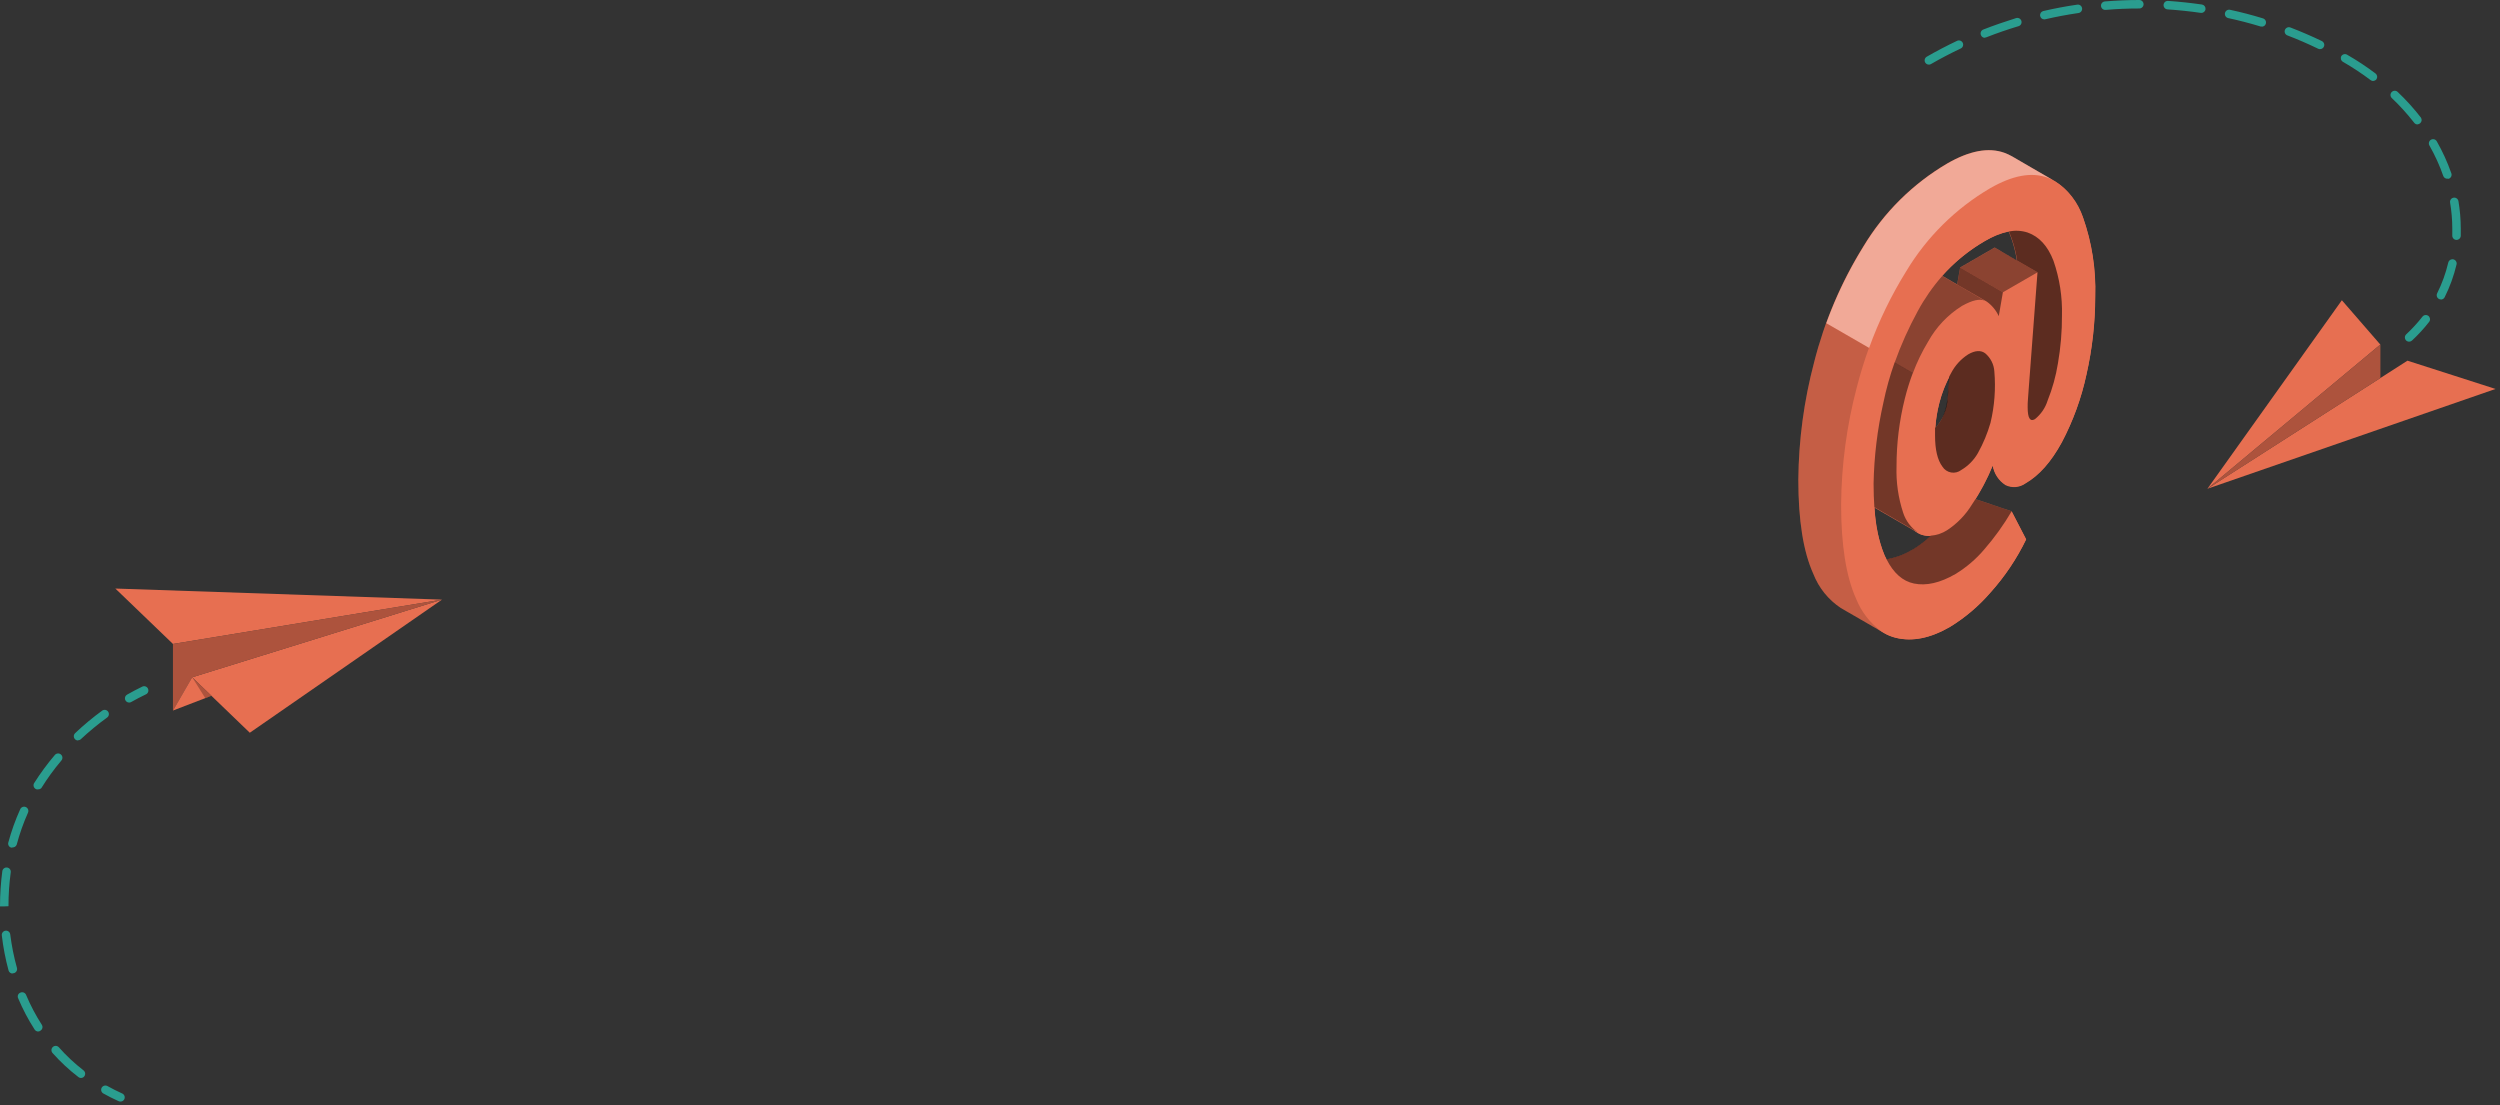<svg width="285" height="126" viewBox="0 0 285 126" fill="none" xmlns="http://www.w3.org/2000/svg">
<rect x="0" y="0" width="285" height="126" fill="#333333" stroke="none"/>
<path d="M237.463 24.768C236.903 23.076 235.779 21.626 234.279 20.663C233.989 20.488 230.218 18.316 229.38 17.833C229.095 17.667 228.795 17.527 228.484 17.414C226.68 16.769 224.512 17.175 221.981 18.632C218.049 20.941 214.758 24.199 212.409 28.107C209.874 32.194 207.985 36.646 206.807 41.308C205.652 45.674 205.048 50.167 205.009 54.683C205.009 59.324 205.578 62.902 206.717 65.416C207.336 67.008 208.432 68.371 209.856 69.315C210.294 69.573 213.949 71.668 214.736 72.132C215.166 72.39 215.633 72.581 216.121 72.7C218.004 73.164 220.062 72.751 222.296 71.462C224.025 70.403 225.58 69.083 226.905 67.549C228.542 65.729 229.913 63.687 230.979 61.484L229.329 58.287L225.191 56.894C225.968 55.667 226.634 54.373 227.182 53.027C227.257 53.478 227.425 53.908 227.676 54.29C227.927 54.672 228.255 54.997 228.639 55.244C229.002 55.42 229.405 55.495 229.807 55.461C230.208 55.427 230.593 55.285 230.921 55.051C232.468 54.161 233.845 52.608 235.053 50.391C236.339 47.953 237.285 45.35 237.863 42.656C238.522 39.747 238.857 36.775 238.862 33.793C238.959 30.724 238.485 27.664 237.463 24.768ZM222.226 42.946L222.045 45.376C221.981 46.647 221.477 47.857 220.621 48.798C220.686 47.821 220.843 46.852 221.091 45.904C221.359 44.881 221.74 43.891 222.226 42.952V42.946ZM218.042 62.644C217.126 63.199 216.113 63.577 215.058 63.759C214.987 63.611 214.91 63.475 214.845 63.321C214.15 61.583 213.758 59.738 213.685 57.868C213.827 57.958 217.965 60.349 218.674 60.755C218.779 60.818 218.889 60.872 219.003 60.916C219.349 61.053 219.721 61.112 220.092 61.091C219.467 61.683 218.78 62.206 218.042 62.651V62.644ZM227.395 28.217L223.457 30.492L223.115 32.426L221.413 31.44C222.804 29.875 224.436 28.544 226.248 27.495C227.094 26.98 228.02 26.607 228.987 26.393C229.058 26.554 229.129 26.715 229.193 26.883C229.537 27.793 229.781 28.737 229.922 29.7L227.395 28.217Z" fill="#E76F51"/>
<path d="M231.185 45.522C231.185 45.747 231.153 46.05 231.153 46.431C231.153 47.649 231.43 48.1 231.978 47.784C232.662 47.236 233.169 46.499 233.434 45.663C233.986 44.291 234.386 42.862 234.627 41.403C234.941 39.607 235.095 37.786 235.085 35.962C235.147 33.833 234.819 31.709 234.118 29.697C233.469 28.026 232.487 26.951 231.172 26.474C229.857 25.997 228.215 26.337 226.247 27.493C223.01 29.385 220.368 32.148 218.622 35.466C216.802 38.756 215.479 42.296 214.696 45.973C214.023 48.99 213.654 52.067 213.594 55.158C213.594 58.746 214.011 61.469 214.845 63.325C215.678 65.181 216.796 66.256 218.197 66.548C219.593 66.836 221.166 66.477 222.915 65.471C224.156 64.714 225.268 63.763 226.209 62.655C227.38 61.308 228.424 59.856 229.328 58.317L230.979 61.494C229.913 63.698 228.541 65.74 226.905 67.56C225.579 69.094 224.025 70.413 222.296 71.472C220.066 72.762 218.007 73.174 216.121 72.71C214.235 72.246 212.73 70.757 211.609 68.243C210.474 65.729 209.907 62.152 209.907 57.511C209.935 52.985 210.531 48.481 211.68 44.104C212.86 39.442 214.749 34.99 217.281 30.903C219.645 26.999 222.949 23.75 226.892 21.453C229.386 19.996 231.559 19.61 233.338 20.254C235.117 20.899 236.516 22.42 237.444 24.766C238.465 27.662 238.94 30.722 238.842 33.79C238.844 36.794 238.511 39.788 237.85 42.718C237.272 45.413 236.326 48.015 235.039 50.453C233.832 52.67 232.455 54.224 230.908 55.113C230.58 55.347 230.195 55.489 229.793 55.523C229.392 55.557 228.988 55.482 228.626 55.306C228.242 55.059 227.913 54.734 227.662 54.352C227.411 53.97 227.243 53.54 227.169 53.089C226.535 54.651 225.742 56.143 224.803 57.543C224.08 58.731 223.1 59.741 221.935 60.502C221.513 60.8 221.026 60.996 220.515 61.073C220.003 61.15 219.481 61.107 218.989 60.947C218.126 60.611 217.449 59.786 216.946 58.471C216.39 56.771 216.137 54.986 216.198 53.199C216.193 50.602 216.509 48.015 217.139 45.496C217.696 43.193 218.593 40.985 219.802 38.947C220.726 37.283 222.057 35.879 223.669 34.867C224.823 34.222 225.699 34.01 226.286 34.293C226.982 34.7 227.528 35.319 227.846 36.059L228.316 33.333L232.261 31.057L231.185 45.522ZM225.493 51.632C226.093 50.543 226.571 49.391 226.918 48.197C227.392 46.284 227.54 44.306 227.356 42.344C227.34 41.942 227.242 41.548 227.068 41.185C226.894 40.823 226.647 40.5 226.344 40.236C225.822 39.875 225.171 39.92 224.41 40.371C223.595 40.896 222.929 41.622 222.477 42.479C221.862 43.554 221.396 44.708 221.091 45.908C220.768 47.131 220.601 48.389 220.594 49.653C220.594 51.252 220.872 52.438 221.432 53.192C221.542 53.368 221.687 53.518 221.859 53.633C222.03 53.749 222.225 53.827 222.428 53.862C222.632 53.898 222.841 53.889 223.042 53.838C223.242 53.787 223.43 53.694 223.592 53.566C224.385 53.1 225.041 52.433 225.493 51.632Z" fill="#E76F51"/>
<path opacity="0.4" d="M223.457 30.502L228.33 33.319L232.275 31.043L227.395 28.227L223.457 30.502Z" fill="black"/>
<path opacity="0.5" d="M223.115 32.447L226.486 34.38C227.082 34.804 227.556 35.378 227.859 36.043L228.33 33.317L223.457 30.5L223.115 32.447Z" fill="black"/>
<path opacity="0.5" d="M216.959 58.447C216.401 56.747 216.145 54.962 216.205 53.174C216.2 50.567 216.519 47.968 217.152 45.439C217.399 44.449 217.703 43.474 218.061 42.519L215.986 41.32C215.45 42.829 215.019 44.374 214.697 45.942C214.019 48.959 213.647 52.036 213.588 55.127C213.588 56.088 213.62 56.984 213.678 57.822L218.654 60.709C217.852 60.166 217.256 59.369 216.959 58.447Z" fill="black"/>
<path opacity="0.4" d="M221.414 31.461C220.336 32.689 219.4 34.034 218.623 35.47C217.593 37.358 216.711 39.324 215.986 41.349L218.062 42.548C218.529 41.297 219.112 40.093 219.802 38.951C220.723 37.284 222.054 35.879 223.67 34.871C224.83 34.226 225.7 34.014 226.287 34.297L221.414 31.461Z" fill="black"/>
<path opacity="0.6" d="M227.356 42.345C227.525 44.307 227.377 46.283 226.918 48.198C226.574 49.396 226.094 50.551 225.487 51.64C225.035 52.439 224.382 53.106 223.592 53.574C223.429 53.701 223.241 53.792 223.041 53.842C222.84 53.892 222.631 53.9 222.428 53.864C222.224 53.828 222.03 53.75 221.859 53.634C221.688 53.519 221.542 53.368 221.433 53.193C220.872 52.439 220.595 51.26 220.595 49.648C220.595 49.371 220.595 49.081 220.595 48.797C221.239 48.153 221.807 47.192 222.019 45.381L222.2 42.951C222.271 42.803 222.354 42.648 222.438 42.506C222.889 41.648 223.555 40.921 224.372 40.398C225.152 39.947 225.803 39.902 226.306 40.269C226.613 40.526 226.864 40.842 227.045 41.199C227.226 41.556 227.332 41.946 227.356 42.345Z" fill="black"/>
<path opacity="0.4" d="M234.021 20.522C233.812 20.415 233.597 20.32 233.377 20.238C231.578 19.594 229.412 20 226.879 21.457C222.944 23.766 219.65 27.026 217.301 30.938C215.593 33.691 214.178 36.613 213.079 39.66L208.199 36.843C209.307 33.798 210.727 30.875 212.434 28.122C214.783 24.211 218.074 20.952 222.006 18.64C224.537 17.183 226.705 16.777 228.51 17.422C228.818 17.537 229.118 17.674 229.406 17.834C230.115 18.266 233.086 19.981 234.021 20.522Z" fill="white"/>
<path opacity="0.5" d="M229.329 58.284C228.426 59.826 227.381 61.28 226.209 62.629C225.272 63.737 224.162 64.686 222.921 65.439C221.177 66.449 219.602 66.81 218.197 66.522C216.908 66.258 215.863 65.336 215.058 63.744C216.113 63.562 217.125 63.183 218.042 62.629C218.779 62.184 219.467 61.661 220.092 61.069C220.752 61.021 221.389 60.811 221.948 60.456C223.116 59.697 224.096 58.683 224.817 57.492L225.203 56.898L229.329 58.284Z" fill="black"/>
<path opacity="0.15" d="M214.555 72.031L209.85 69.324C208.428 68.379 207.334 67.016 206.717 65.424C205.578 62.911 205.009 59.335 205.009 54.699C205.049 50.181 205.651 45.686 206.801 41.317C207.194 39.796 207.645 38.3 208.174 36.844L213.06 39.661C212.531 41.117 212.073 42.613 211.68 44.134C210.527 48.5 209.925 52.993 209.888 57.509C209.888 62.141 210.456 65.719 211.59 68.241C212.192 69.764 213.222 71.081 214.555 72.031Z" fill="black"/>
<path opacity="0.6" d="M235.065 35.966C235.072 37.789 234.919 39.609 234.608 41.406C234.375 42.866 233.98 44.295 233.428 45.667C233.167 46.502 232.662 47.241 231.978 47.787C231.423 48.103 231.153 47.652 231.153 46.434C231.147 46.133 231.158 45.831 231.185 45.531L231.275 44.3L232.274 31.041L229.947 29.7C229.807 28.738 229.563 27.794 229.219 26.884C229.154 26.716 229.084 26.555 229.013 26.394C229.724 26.244 230.462 26.284 231.153 26.51C232.468 26.974 233.45 28.048 234.098 29.733C234.792 31.735 235.12 33.847 235.065 35.966Z" fill="black"/>
<path d="M21.909 77.21L50.38 68.359L28.477 83.533L21.909 77.21Z" fill="#E76F51"/>
<path d="M50.38 68.357L19.718 73.411L13.149 67.094L50.38 68.357Z" fill="#E76F51"/>
<path d="M19.718 73.413V81L21.909 77.21L50.38 68.359L19.718 73.413Z" fill="#E76F51"/>
<path opacity="0.25" d="M19.718 73.413V81L21.909 77.21L50.38 68.359L19.718 73.413Z" fill="black"/>
<path d="M19.718 81.001L24.101 79.319L21.909 77.211L19.718 81.001Z" fill="#E76F51"/>
<path opacity="0.25" d="M21.909 77.211L24.101 79.319L23.398 79.583L21.909 77.211Z" fill="black"/>
<path d="M14.722 80.093C14.616 80.092 14.513 80.057 14.429 79.992C14.345 79.927 14.284 79.836 14.257 79.733C14.23 79.63 14.238 79.522 14.278 79.423C14.319 79.325 14.391 79.243 14.483 79.191C15.064 78.862 15.65 78.546 16.224 78.275C16.281 78.247 16.344 78.231 16.407 78.227C16.471 78.224 16.535 78.233 16.595 78.255C16.655 78.276 16.711 78.31 16.758 78.353C16.804 78.397 16.842 78.449 16.868 78.507C16.924 78.623 16.931 78.755 16.889 78.876C16.847 78.997 16.758 79.096 16.643 79.152C16.082 79.416 15.521 79.713 14.96 80.028C14.888 80.071 14.806 80.094 14.722 80.093Z" fill="#2A9D8F"/>
<path d="M9.237 122.891C9.129 122.893 9.024 122.856 8.94 122.787C7.869 121.966 6.879 121.044 5.982 120.035C5.899 119.938 5.857 119.812 5.865 119.684C5.873 119.557 5.932 119.437 6.027 119.352C6.074 119.309 6.129 119.277 6.189 119.256C6.249 119.235 6.313 119.226 6.376 119.229C6.44 119.233 6.502 119.249 6.559 119.277C6.617 119.304 6.668 119.343 6.71 119.391C7.564 120.356 8.507 121.238 9.527 122.027C9.605 122.088 9.663 122.173 9.692 122.269C9.72 122.364 9.719 122.466 9.687 122.561C9.655 122.656 9.595 122.738 9.514 122.797C9.434 122.856 9.337 122.889 9.237 122.891ZM4.357 117.592C4.277 117.593 4.197 117.573 4.126 117.535C4.055 117.497 3.995 117.441 3.951 117.373C3.22 116.24 2.59 115.045 2.069 113.802C2.041 113.743 2.025 113.679 2.023 113.614C2.02 113.549 2.032 113.484 2.056 113.423C2.08 113.362 2.117 113.307 2.164 113.262C2.21 113.216 2.266 113.18 2.327 113.157C2.386 113.131 2.45 113.117 2.515 113.115C2.579 113.114 2.644 113.126 2.704 113.15C2.764 113.174 2.819 113.21 2.865 113.255C2.911 113.301 2.947 113.355 2.972 113.415C3.473 114.606 4.077 115.751 4.776 116.838C4.84 116.944 4.86 117.07 4.832 117.19C4.804 117.31 4.731 117.415 4.628 117.483C4.554 117.55 4.458 117.589 4.357 117.592ZM1.437 110.985C1.331 110.986 1.227 110.95 1.143 110.885C1.059 110.819 0.999 110.728 0.973 110.624C0.619 109.315 0.363 107.981 0.206 106.634C0.192 106.507 0.228 106.379 0.308 106.279C0.388 106.178 0.504 106.114 0.632 106.099C0.694 106.091 0.758 106.096 0.819 106.112C0.88 106.129 0.937 106.158 0.987 106.197C1.037 106.236 1.078 106.284 1.109 106.339C1.14 106.395 1.16 106.455 1.167 106.518C1.328 107.812 1.584 109.091 1.934 110.347C1.965 110.471 1.947 110.602 1.884 110.713C1.82 110.824 1.715 110.905 1.592 110.94C1.542 110.956 1.49 110.962 1.437 110.959V110.985ZM0.496 103.328H1.3519e-07C-0 101.985 0.088 100.643 0.264 99.312C0.273 99.249 0.294 99.188 0.326 99.133C0.359 99.078 0.401 99.03 0.452 98.992C0.503 98.953 0.561 98.925 0.623 98.909C0.685 98.894 0.749 98.89 0.812 98.899C0.875 98.907 0.936 98.928 0.991 98.959C1.046 98.991 1.094 99.033 1.132 99.084C1.17 99.134 1.198 99.191 1.214 99.253C1.23 99.314 1.234 99.378 1.225 99.441C1.051 100.723 0.965 102.015 0.967 103.308L0.496 103.328ZM1.412 96.63C1.369 96.637 1.325 96.637 1.283 96.63C1.222 96.615 1.164 96.587 1.114 96.549C1.064 96.511 1.022 96.463 0.991 96.408C0.96 96.353 0.94 96.293 0.932 96.23C0.925 96.168 0.93 96.104 0.948 96.044C1.297 94.744 1.752 93.474 2.308 92.247C2.361 92.13 2.458 92.039 2.578 91.993C2.698 91.948 2.832 91.953 2.949 92.005C3.066 92.058 3.157 92.156 3.203 92.276C3.248 92.396 3.244 92.53 3.191 92.647C2.665 93.827 2.234 95.047 1.902 96.295C1.864 96.393 1.796 96.476 1.708 96.531C1.62 96.587 1.516 96.613 1.412 96.605V96.63ZM4.299 90.004C4.21 90.003 4.122 89.977 4.048 89.927C3.943 89.861 3.867 89.757 3.837 89.637C3.807 89.517 3.825 89.389 3.887 89.282C4.599 88.152 5.392 87.075 6.259 86.059C6.344 85.962 6.465 85.902 6.594 85.894C6.724 85.885 6.851 85.929 6.949 86.014C7.046 86.1 7.106 86.22 7.114 86.35C7.122 86.479 7.079 86.606 6.994 86.704C6.157 87.693 5.395 88.742 4.712 89.843C4.658 89.896 4.593 89.936 4.522 89.96C4.45 89.983 4.374 89.99 4.299 89.978V90.004ZM8.895 84.416C8.798 84.416 8.703 84.386 8.623 84.332C8.543 84.277 8.481 84.199 8.445 84.109C8.41 84.018 8.402 83.919 8.424 83.824C8.446 83.73 8.495 83.644 8.566 83.578C9.543 82.652 10.579 81.791 11.667 80.999C11.771 80.932 11.898 80.907 12.02 80.93C12.142 80.954 12.251 81.023 12.323 81.125C12.395 81.226 12.425 81.351 12.408 81.474C12.39 81.597 12.326 81.709 12.228 81.786C11.175 82.547 10.172 83.373 9.224 84.261C9.135 84.345 9.017 84.391 8.895 84.39V84.416Z" fill="#2A9D8F"/>
<path d="M13.736 125.579C13.668 125.579 13.6 125.566 13.537 125.54C12.931 125.269 12.338 124.967 11.771 124.651C11.661 124.587 11.582 124.483 11.548 124.361C11.515 124.239 11.531 124.109 11.592 123.998C11.654 123.888 11.756 123.806 11.878 123.77C11.999 123.734 12.129 123.747 12.241 123.806C12.789 124.109 13.356 124.399 13.93 124.657C13.989 124.683 14.042 124.72 14.086 124.767C14.13 124.813 14.165 124.868 14.188 124.928C14.21 124.988 14.221 125.052 14.219 125.116C14.216 125.18 14.202 125.243 14.175 125.302C14.136 125.385 14.074 125.456 13.997 125.505C13.919 125.554 13.829 125.58 13.736 125.579Z" fill="#2A9D8F"/>
<path d="M251.645 55.717L274.45 41.117L284.492 44.34L251.645 55.717Z" fill="#E76F51"/>
<path d="M251.645 55.717L271.356 39.28L266.973 34.227L251.645 55.717Z" fill="#E76F51"/>
<path d="M271.356 39.281V43.097L251.645 55.718L271.356 39.281Z" fill="#E76F51"/>
<path opacity="0.25" d="M271.356 39.281V43.097L251.645 55.718L271.356 39.281Z" fill="black"/>
<path d="M274.637 38.952C274.54 38.952 274.445 38.923 274.364 38.868C274.284 38.813 274.222 38.736 274.187 38.645C274.151 38.555 274.144 38.456 274.165 38.361C274.187 38.266 274.237 38.18 274.308 38.114C274.982 37.488 275.605 36.809 276.171 36.084C276.251 35.989 276.364 35.929 276.488 35.916C276.611 35.903 276.735 35.937 276.833 36.012C276.932 36.088 276.997 36.198 277.017 36.32C277.036 36.443 277.008 36.568 276.938 36.67C276.34 37.441 275.681 38.161 274.965 38.823C274.876 38.905 274.759 38.951 274.637 38.952ZM278.266 34.137C278.19 34.135 278.115 34.118 278.047 34.085C277.934 34.028 277.848 33.927 277.808 33.807C277.768 33.686 277.778 33.555 277.834 33.441C278.392 32.323 278.818 31.144 279.104 29.928C279.136 29.803 279.215 29.696 279.324 29.629C279.434 29.562 279.565 29.54 279.69 29.567C279.752 29.582 279.81 29.609 279.862 29.647C279.913 29.685 279.956 29.732 279.989 29.787C280.022 29.841 280.044 29.901 280.054 29.965C280.063 30.027 280.06 30.092 280.045 30.154C279.74 31.446 279.285 32.698 278.691 33.886C278.651 33.964 278.59 34.031 278.515 34.077C278.44 34.124 278.354 34.149 278.266 34.15V34.137ZM280.025 27.35C279.961 27.347 279.898 27.332 279.84 27.305C279.782 27.278 279.73 27.239 279.687 27.192C279.644 27.145 279.61 27.089 279.589 27.029C279.567 26.968 279.558 26.904 279.561 26.84C279.561 26.582 279.561 26.325 279.561 26.06C279.561 25.067 279.477 24.075 279.31 23.095C279.299 23.033 279.3 22.968 279.314 22.906C279.328 22.844 279.354 22.785 279.39 22.733C279.427 22.681 279.473 22.637 279.527 22.603C279.581 22.569 279.64 22.545 279.703 22.535C279.83 22.514 279.961 22.544 280.066 22.619C280.171 22.694 280.242 22.807 280.264 22.934C280.438 23.967 280.527 25.013 280.528 26.06C280.528 26.338 280.528 26.615 280.528 26.886C280.522 27.013 280.465 27.133 280.371 27.22C280.277 27.306 280.153 27.353 280.025 27.35ZM278.988 20.375C278.887 20.376 278.789 20.345 278.707 20.287C278.625 20.229 278.563 20.148 278.53 20.053C278.116 18.863 277.593 17.713 276.97 16.617C276.933 16.562 276.908 16.5 276.896 16.434C276.884 16.369 276.886 16.302 276.901 16.237C276.916 16.172 276.944 16.111 276.984 16.058C277.024 16.005 277.074 15.96 277.132 15.928C277.19 15.895 277.254 15.874 277.32 15.867C277.386 15.86 277.453 15.867 277.517 15.886C277.58 15.906 277.639 15.939 277.689 15.983C277.739 16.027 277.78 16.08 277.808 16.14C278.461 17.288 279.009 18.491 279.445 19.737C279.471 19.799 279.483 19.866 279.481 19.933C279.48 20 279.464 20.065 279.435 20.126C279.407 20.186 279.366 20.241 279.316 20.285C279.265 20.329 279.206 20.362 279.142 20.382C279.09 20.385 279.038 20.378 278.988 20.362V20.375ZM275.604 14.187C275.528 14.188 275.454 14.171 275.387 14.137C275.32 14.103 275.262 14.054 275.217 13.994C274.436 12.99 273.581 12.046 272.658 11.171C272.567 11.08 272.516 10.957 272.516 10.829C272.516 10.701 272.567 10.578 272.658 10.487C272.749 10.397 272.871 10.346 272.999 10.346C273.128 10.346 273.25 10.397 273.341 10.487C274.296 11.391 275.18 12.367 275.984 13.407C276.052 13.507 276.08 13.628 276.064 13.747C276.047 13.866 275.986 13.975 275.894 14.052C275.814 14.126 275.712 14.169 275.604 14.174V14.187ZM270.55 9.237C270.446 9.236 270.344 9.203 270.26 9.14C269.247 8.377 268.188 7.677 267.089 7.045C266.982 6.981 266.905 6.878 266.871 6.759C266.838 6.639 266.851 6.511 266.908 6.401C266.973 6.294 267.076 6.217 267.196 6.185C267.316 6.152 267.444 6.167 267.553 6.227C268.686 6.877 269.778 7.598 270.821 8.386C270.914 8.462 270.976 8.57 270.994 8.69C271.012 8.809 270.985 8.93 270.917 9.031C270.875 9.088 270.82 9.136 270.756 9.169C270.692 9.203 270.622 9.221 270.55 9.224V9.237ZM219.893 7.368C219.786 7.368 219.682 7.334 219.597 7.269C219.511 7.205 219.45 7.114 219.422 7.011C219.394 6.908 219.401 6.798 219.442 6.7C219.483 6.601 219.555 6.518 219.648 6.465C220.769 5.821 221.936 5.208 223.109 4.654C223.225 4.599 223.358 4.593 223.479 4.636C223.6 4.68 223.699 4.77 223.754 4.886C223.808 5.002 223.815 5.135 223.771 5.256C223.727 5.377 223.638 5.476 223.521 5.53C222.368 6.072 221.227 6.671 220.131 7.303C220.059 7.346 219.976 7.368 219.893 7.368ZM264.478 5.601C264.407 5.603 264.336 5.587 264.272 5.556C263.125 5.002 261.945 4.486 260.759 4.035C260.7 4.012 260.645 3.978 260.599 3.934C260.553 3.89 260.517 3.838 260.491 3.78C260.465 3.722 260.451 3.659 260.449 3.596C260.448 3.532 260.459 3.469 260.482 3.41C260.505 3.351 260.539 3.296 260.583 3.25C260.626 3.204 260.679 3.167 260.737 3.142C260.795 3.116 260.858 3.102 260.921 3.1C260.985 3.099 261.048 3.11 261.107 3.133C262.312 3.597 263.524 4.119 264.691 4.68C264.791 4.726 264.873 4.806 264.921 4.906C264.97 5.005 264.983 5.119 264.958 5.227C264.933 5.335 264.872 5.431 264.785 5.499C264.697 5.567 264.589 5.603 264.478 5.601ZM226.274 4.312C226.178 4.312 226.084 4.284 226.005 4.229C225.925 4.175 225.864 4.099 225.829 4.009C225.803 3.949 225.789 3.885 225.789 3.819C225.788 3.754 225.801 3.689 225.827 3.629C225.852 3.569 225.889 3.514 225.936 3.469C225.983 3.423 226.039 3.388 226.1 3.365C227.305 2.894 228.549 2.469 229.793 2.076C229.856 2.05 229.923 2.038 229.99 2.04C230.057 2.042 230.123 2.058 230.184 2.087C230.245 2.116 230.299 2.158 230.343 2.209C230.387 2.26 230.419 2.32 230.439 2.384C230.458 2.449 230.464 2.516 230.455 2.583C230.447 2.65 230.425 2.714 230.39 2.772C230.356 2.83 230.309 2.88 230.254 2.918C230.199 2.957 230.136 2.984 230.07 2.997C228.852 3.365 227.634 3.784 226.454 4.248C226.39 4.277 226.319 4.29 226.248 4.286L226.274 4.312ZM257.858 3.023H257.716C256.505 2.656 255.261 2.327 254.017 2.063C253.954 2.049 253.895 2.023 253.843 1.987C253.791 1.951 253.746 1.905 253.712 1.851C253.677 1.797 253.654 1.738 253.643 1.675C253.631 1.612 253.632 1.548 253.646 1.486C253.66 1.424 253.685 1.365 253.722 1.312C253.758 1.26 253.804 1.215 253.858 1.181C253.911 1.147 253.971 1.123 254.034 1.112C254.096 1.1 254.161 1.102 254.223 1.115C255.512 1.392 256.763 1.721 258 2.101C258.108 2.138 258.199 2.211 258.258 2.308C258.317 2.405 258.34 2.519 258.323 2.631C258.306 2.743 258.25 2.846 258.165 2.921C258.08 2.996 257.972 3.039 257.858 3.042V3.023ZM233.042 2.211C232.924 2.209 232.811 2.164 232.724 2.085C232.637 2.005 232.581 1.897 232.569 1.78C232.556 1.662 232.587 1.544 232.655 1.448C232.723 1.352 232.824 1.284 232.939 1.257C234.196 0.967 235.485 0.722 236.774 0.535C236.839 0.521 236.906 0.52 236.971 0.532C237.036 0.545 237.098 0.571 237.153 0.609C237.207 0.646 237.254 0.695 237.289 0.751C237.324 0.807 237.347 0.87 237.357 0.936C237.367 1.002 237.363 1.068 237.346 1.133C237.328 1.197 237.298 1.256 237.257 1.308C237.215 1.36 237.164 1.403 237.105 1.434C237.046 1.465 236.982 1.484 236.916 1.489C235.627 1.676 234.389 1.914 233.152 2.198C233.116 2.209 233.079 2.213 233.042 2.211ZM250.974 1.47H250.903C249.646 1.289 248.37 1.154 247.1 1.07C246.972 1.062 246.852 1.004 246.767 0.908C246.682 0.812 246.638 0.686 246.646 0.558C246.654 0.429 246.712 0.309 246.808 0.224C246.904 0.139 247.03 0.095 247.158 0.103C248.447 0.193 249.737 0.329 251.026 0.516C251.145 0.535 251.252 0.599 251.327 0.694C251.402 0.788 251.438 0.908 251.43 1.028C251.421 1.149 251.367 1.262 251.279 1.344C251.191 1.427 251.076 1.474 250.955 1.476L250.974 1.47ZM240.016 1.128C239.888 1.133 239.763 1.087 239.669 1C239.575 0.913 239.519 0.792 239.514 0.664C239.508 0.536 239.554 0.411 239.641 0.316C239.728 0.222 239.849 0.166 239.978 0.161C241.267 0.058 242.588 0 243.884 0C244.012 0 244.135 0.051 244.226 0.142C244.316 0.232 244.367 0.355 244.367 0.483C244.367 0.612 244.316 0.735 244.226 0.825C244.135 0.916 244.012 0.967 243.884 0.967C242.595 0.967 241.305 1.018 240.061 1.128H240.016Z" fill="#2A9D8F"/>
</svg>
